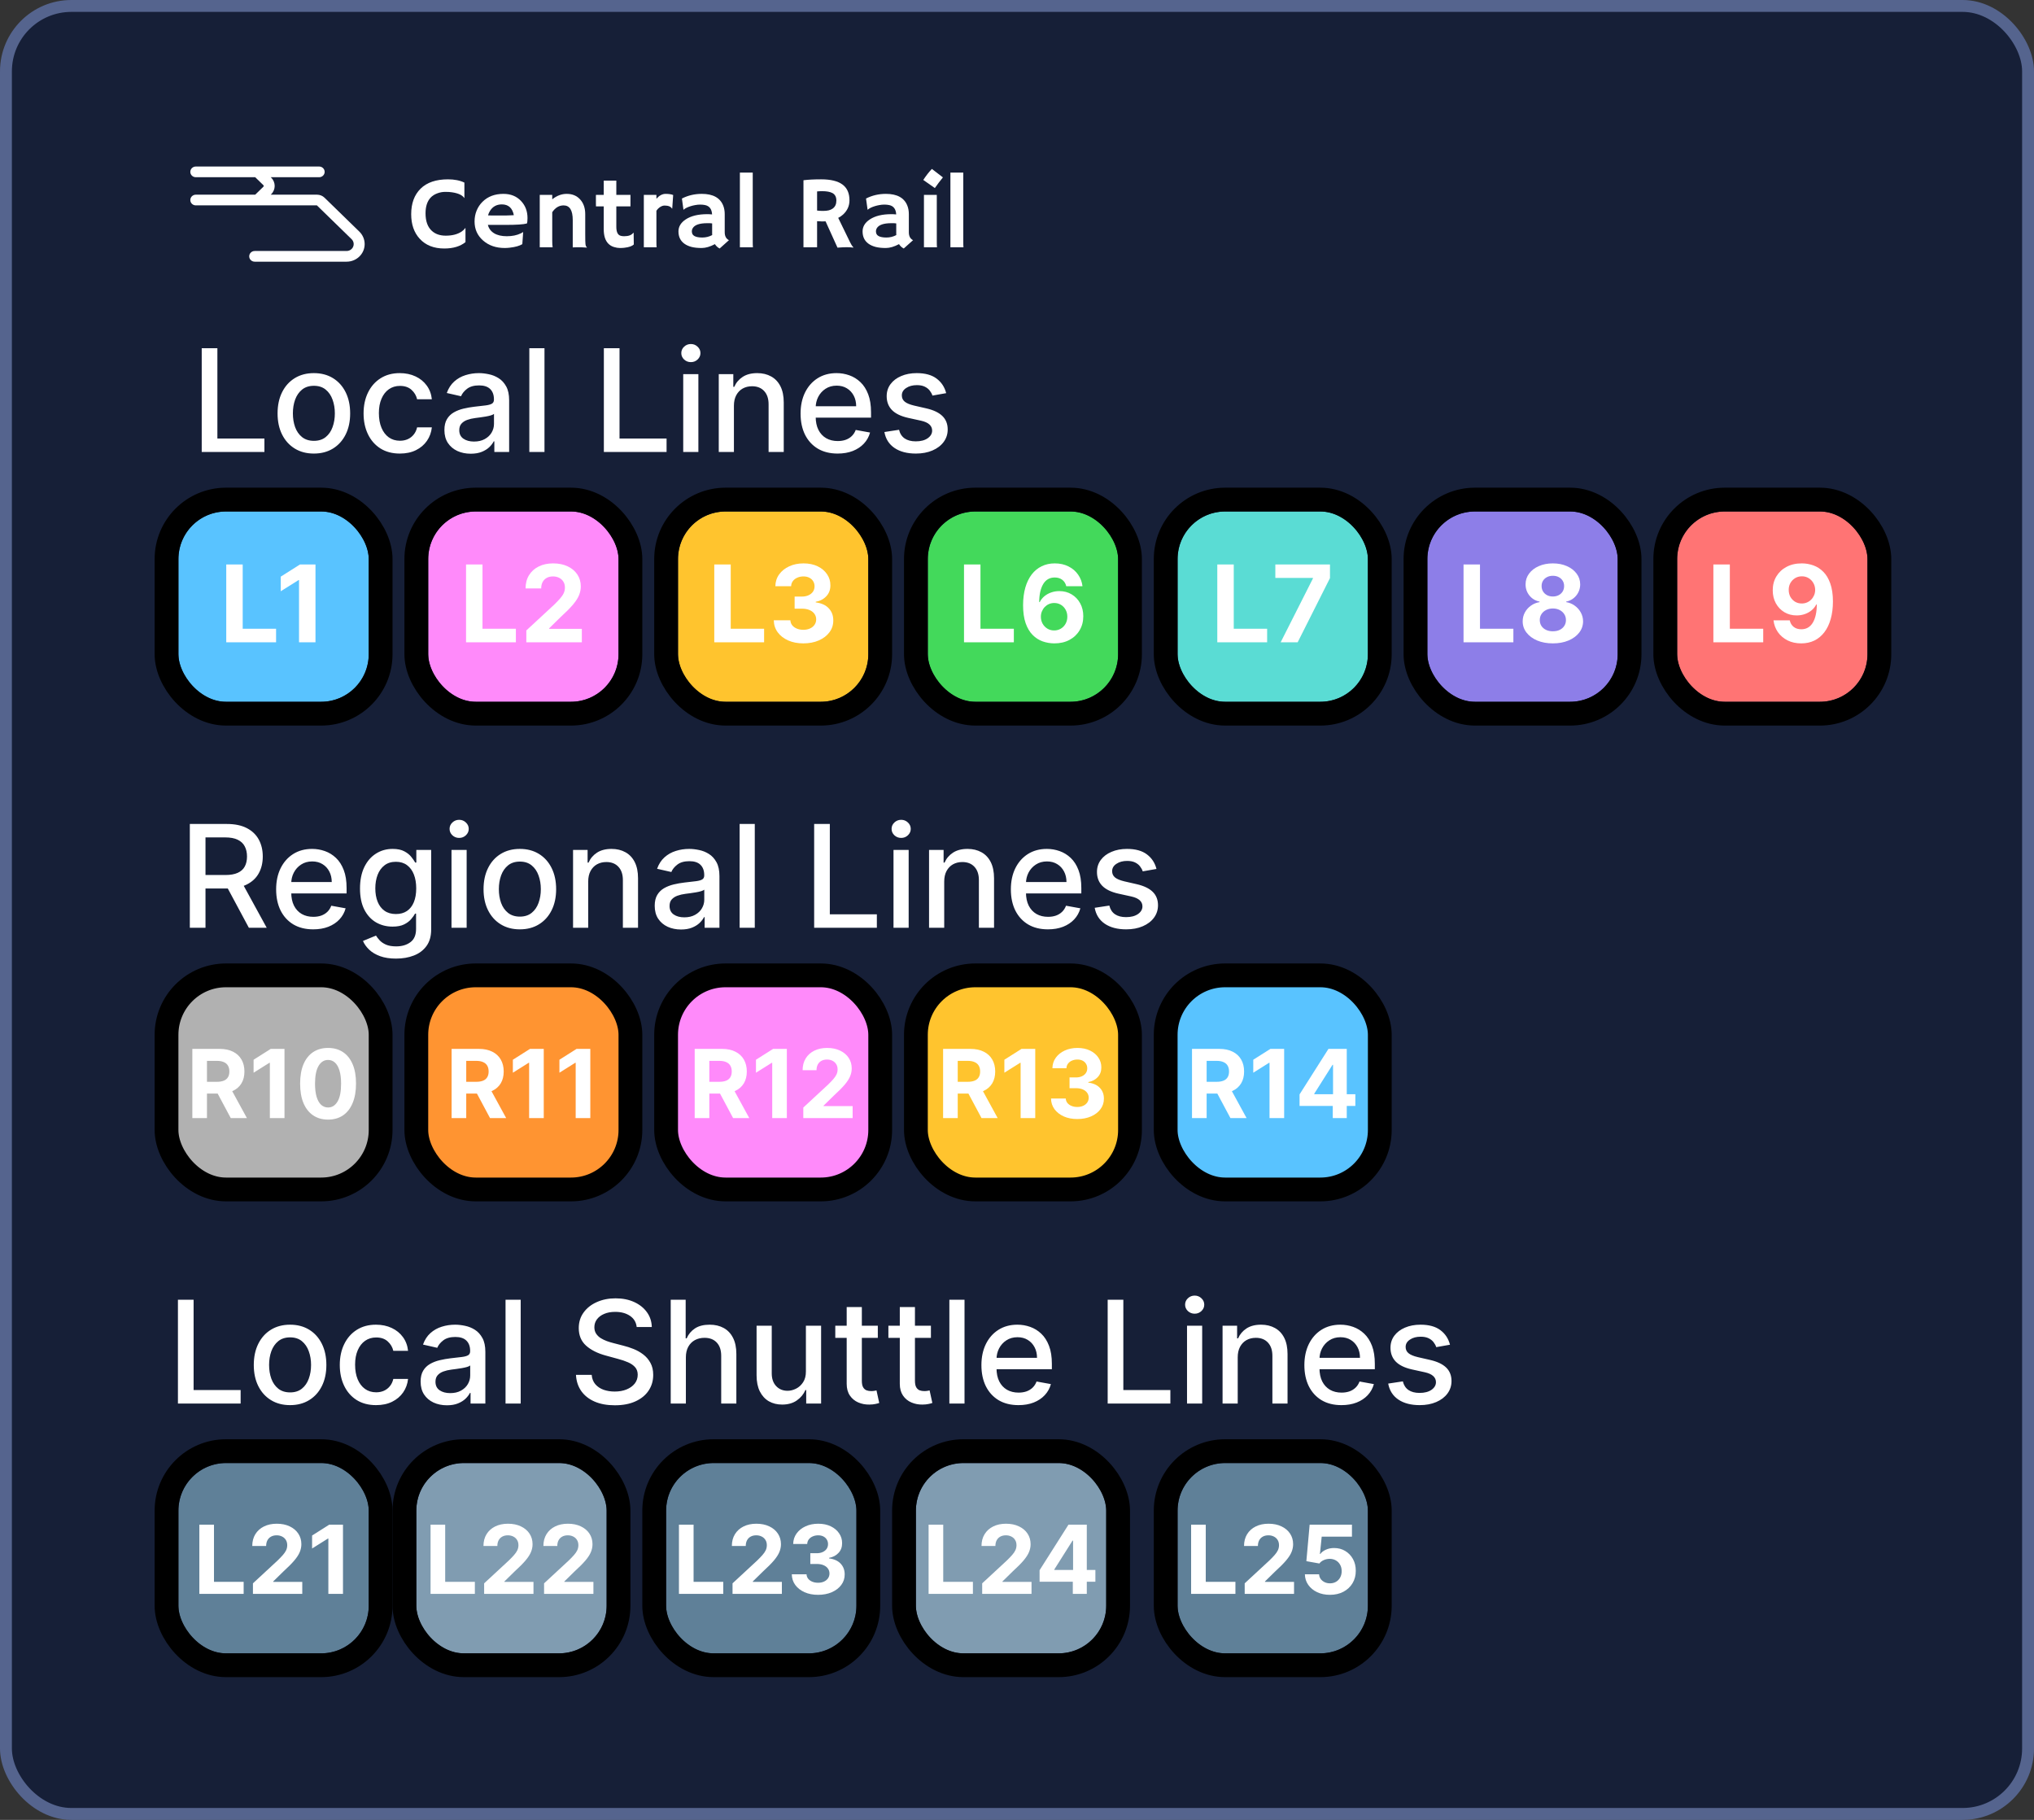 <ns0:svg xmlns:ns0="http://www.w3.org/2000/svg" width="171" height="153" viewBox="0 0 171 153" fill="none">
<ns0:rect x="0" y="0" width="171" height="153" fill="#333333" stroke="none"/>
<ns0:rect x="0.5" y="0.5" width="170" height="152" rx="5.5" fill="#161F37" />
<ns0:rect x="0.5" y="0.5" width="170" height="152" rx="5.5" stroke="#55648E" />
<ns0:path d="M16.959 38V29.273H18.276V36.867H22.23V38H16.959ZM26.387 38.132C25.773 38.132 25.238 37.992 24.78 37.71C24.323 37.429 23.968 37.035 23.715 36.53C23.462 36.024 23.336 35.433 23.336 34.757C23.336 34.078 23.462 33.484 23.715 32.976C23.968 32.467 24.323 32.072 24.78 31.791C25.238 31.51 25.773 31.369 26.387 31.369C27.001 31.369 27.536 31.51 27.994 31.791C28.451 32.072 28.806 32.467 29.059 32.976C29.312 33.484 29.438 34.078 29.438 34.757C29.438 35.433 29.312 36.024 29.059 36.53C28.806 37.035 28.451 37.429 27.994 37.71C27.536 37.992 27.001 38.132 26.387 38.132ZM26.391 37.062C26.789 37.062 27.119 36.957 27.38 36.747C27.641 36.537 27.834 36.257 27.959 35.908C28.087 35.558 28.151 35.173 28.151 34.753C28.151 34.335 28.087 33.952 27.959 33.602C27.834 33.25 27.641 32.967 27.38 32.754C27.119 32.541 26.789 32.435 26.391 32.435C25.991 32.435 25.658 32.541 25.394 32.754C25.133 32.967 24.938 33.25 24.81 33.602C24.685 33.952 24.623 34.335 24.623 34.753C24.623 35.173 24.685 35.558 24.81 35.908C24.938 36.257 25.133 36.537 25.394 36.747C25.658 36.957 25.991 37.062 26.391 37.062ZM33.617 38.132C32.984 38.132 32.439 37.989 31.981 37.702C31.527 37.412 31.177 37.013 30.933 36.504C30.689 35.996 30.566 35.413 30.566 34.757C30.566 34.092 30.691 33.506 30.941 32.997C31.191 32.486 31.544 32.087 31.998 31.8C32.453 31.513 32.988 31.369 33.605 31.369C34.102 31.369 34.545 31.462 34.934 31.646C35.324 31.828 35.637 32.084 35.876 32.413C36.117 32.743 36.261 33.128 36.306 33.568H35.066C34.998 33.261 34.842 32.997 34.598 32.776C34.356 32.554 34.032 32.443 33.626 32.443C33.271 32.443 32.96 32.537 32.693 32.724C32.429 32.909 32.223 33.173 32.075 33.517C31.927 33.858 31.853 34.261 31.853 34.727C31.853 35.205 31.926 35.617 32.071 35.963C32.216 36.31 32.42 36.578 32.684 36.769C32.951 36.959 33.265 37.054 33.626 37.054C33.867 37.054 34.086 37.01 34.282 36.922C34.481 36.831 34.647 36.702 34.781 36.534C34.917 36.367 35.012 36.165 35.066 35.929H36.306C36.261 36.352 36.123 36.73 35.893 37.062C35.663 37.395 35.355 37.656 34.968 37.847C34.585 38.037 34.135 38.132 33.617 38.132ZM39.574 38.145C39.159 38.145 38.784 38.068 38.449 37.915C38.114 37.758 37.848 37.533 37.652 37.237C37.459 36.942 37.362 36.58 37.362 36.151C37.362 35.781 37.433 35.477 37.575 35.239C37.717 35 37.909 34.811 38.151 34.672C38.392 34.533 38.662 34.428 38.96 34.356C39.258 34.285 39.562 34.231 39.872 34.195C40.264 34.149 40.582 34.112 40.827 34.084C41.071 34.053 41.249 34.003 41.359 33.935C41.47 33.867 41.526 33.756 41.526 33.602V33.572C41.526 33.2 41.42 32.912 41.21 32.707C41.003 32.503 40.693 32.401 40.281 32.401C39.852 32.401 39.514 32.496 39.267 32.686C39.023 32.874 38.854 33.082 38.76 33.312L37.562 33.04C37.705 32.642 37.912 32.321 38.185 32.077C38.46 31.829 38.777 31.651 39.135 31.54C39.493 31.426 39.869 31.369 40.264 31.369C40.526 31.369 40.803 31.401 41.095 31.463C41.391 31.523 41.666 31.634 41.922 31.796C42.18 31.957 42.392 32.189 42.557 32.49C42.722 32.788 42.804 33.176 42.804 33.653V38H41.56V37.105H41.508C41.426 37.27 41.303 37.432 41.138 37.591C40.973 37.75 40.761 37.882 40.503 37.987C40.244 38.092 39.935 38.145 39.574 38.145ZM39.851 37.122C40.203 37.122 40.504 37.053 40.754 36.913C41.007 36.774 41.199 36.592 41.33 36.368C41.463 36.141 41.53 35.898 41.53 35.639V34.795C41.484 34.841 41.396 34.883 41.266 34.923C41.138 34.96 40.992 34.993 40.827 35.021C40.662 35.047 40.501 35.071 40.345 35.094C40.189 35.114 40.058 35.131 39.953 35.145C39.706 35.176 39.48 35.229 39.276 35.303C39.074 35.376 38.912 35.483 38.79 35.622C38.67 35.758 38.611 35.94 38.611 36.168C38.611 36.483 38.727 36.722 38.96 36.883C39.193 37.043 39.49 37.122 39.851 37.122ZM45.775 29.273V38H44.501V29.273H45.775ZM50.767 38V29.273H52.084V36.867H56.039V38H50.767ZM57.439 38V31.454H58.713V38H57.439ZM58.082 30.445C57.86 30.445 57.67 30.371 57.511 30.223C57.355 30.072 57.277 29.893 57.277 29.686C57.277 29.476 57.355 29.297 57.511 29.149C57.67 28.999 57.86 28.923 58.082 28.923C58.304 28.923 58.492 28.999 58.649 29.149C58.808 29.297 58.887 29.476 58.887 29.686C58.887 29.893 58.808 30.072 58.649 30.223C58.492 30.371 58.304 30.445 58.082 30.445ZM61.701 34.114V38H60.427V31.454H61.65V32.52H61.731C61.881 32.173 62.117 31.895 62.438 31.685C62.762 31.474 63.17 31.369 63.661 31.369C64.107 31.369 64.498 31.463 64.833 31.651C65.168 31.835 65.428 32.111 65.613 32.477C65.798 32.844 65.89 33.297 65.89 33.837V38H64.616V33.99C64.616 33.516 64.492 33.145 64.245 32.878C63.998 32.608 63.658 32.473 63.227 32.473C62.931 32.473 62.668 32.537 62.438 32.665C62.211 32.793 62.031 32.98 61.897 33.227C61.766 33.472 61.701 33.767 61.701 34.114ZM70.42 38.132C69.775 38.132 69.219 37.994 68.754 37.719C68.29 37.44 67.933 37.05 67.68 36.547C67.43 36.041 67.305 35.449 67.305 34.77C67.305 34.099 67.43 33.508 67.68 32.997C67.933 32.486 68.285 32.087 68.737 31.8C69.191 31.513 69.722 31.369 70.33 31.369C70.7 31.369 71.058 31.43 71.404 31.553C71.751 31.675 72.062 31.866 72.337 32.128C72.613 32.389 72.83 32.729 72.989 33.146C73.148 33.561 73.228 34.065 73.228 34.659V35.111H68.025V34.156H71.979C71.979 33.821 71.911 33.524 71.775 33.266C71.638 33.004 71.447 32.798 71.2 32.648C70.955 32.497 70.668 32.422 70.339 32.422C69.981 32.422 69.668 32.51 69.401 32.686C69.137 32.859 68.933 33.087 68.788 33.368C68.646 33.646 68.575 33.949 68.575 34.276V35.021C68.575 35.459 68.651 35.831 68.805 36.138C68.961 36.445 69.178 36.679 69.457 36.841C69.735 37 70.06 37.08 70.433 37.08C70.674 37.08 70.894 37.045 71.093 36.977C71.292 36.906 71.464 36.801 71.609 36.662C71.754 36.523 71.864 36.351 71.941 36.146L73.147 36.364C73.05 36.719 72.877 37.03 72.627 37.297C72.38 37.561 72.069 37.767 71.694 37.915C71.322 38.06 70.897 38.132 70.42 38.132ZM79.546 33.053L78.392 33.257C78.343 33.109 78.267 32.969 78.162 32.835C78.059 32.702 77.92 32.592 77.744 32.507C77.568 32.422 77.348 32.379 77.084 32.379C76.723 32.379 76.421 32.46 76.18 32.622C75.939 32.781 75.818 32.987 75.818 33.24C75.818 33.459 75.899 33.635 76.061 33.769C76.223 33.902 76.484 34.011 76.845 34.097L77.885 34.335C78.487 34.474 78.936 34.689 79.231 34.979C79.527 35.269 79.674 35.645 79.674 36.108C79.674 36.5 79.561 36.849 79.334 37.156C79.109 37.46 78.795 37.699 78.392 37.872C77.991 38.045 77.527 38.132 76.998 38.132C76.265 38.132 75.667 37.976 75.204 37.663C74.741 37.348 74.457 36.901 74.352 36.321L75.584 36.133C75.66 36.455 75.818 36.697 76.056 36.862C76.295 37.024 76.606 37.105 76.99 37.105C77.407 37.105 77.741 37.019 77.991 36.845C78.241 36.669 78.366 36.455 78.366 36.202C78.366 35.997 78.289 35.825 78.136 35.686C77.985 35.547 77.754 35.442 77.441 35.371L76.334 35.128C75.723 34.989 75.271 34.767 74.978 34.463C74.689 34.159 74.544 33.774 74.544 33.308C74.544 32.922 74.652 32.584 74.868 32.294C75.084 32.004 75.382 31.778 75.762 31.616C76.143 31.452 76.579 31.369 77.071 31.369C77.778 31.369 78.335 31.523 78.741 31.829C79.147 32.133 79.416 32.541 79.546 33.053Z" fill="#FFFFFF" />
<ns0:path d="M14.959 118V109.273H16.276V116.866H20.23V118H14.959ZM24.387 118.132C23.773 118.132 23.238 117.991 22.78 117.71C22.323 117.429 21.968 117.036 21.715 116.53C21.462 116.024 21.336 115.433 21.336 114.757C21.336 114.078 21.462 113.484 21.715 112.976C21.968 112.467 22.323 112.072 22.78 111.791C23.238 111.51 23.773 111.369 24.387 111.369C25.001 111.369 25.536 111.51 25.994 111.791C26.451 112.072 26.806 112.467 27.059 112.976C27.312 113.484 27.438 114.078 27.438 114.757C27.438 115.433 27.312 116.024 27.059 116.53C26.806 117.036 26.451 117.429 25.994 117.71C25.536 117.991 25.001 118.132 24.387 118.132ZM24.391 117.062C24.789 117.062 25.119 116.957 25.38 116.747C25.641 116.537 25.834 116.257 25.959 115.908C26.087 115.558 26.151 115.173 26.151 114.753C26.151 114.335 26.087 113.952 25.959 113.602C25.834 113.25 25.641 112.967 25.38 112.754C25.119 112.541 24.789 112.435 24.391 112.435C23.991 112.435 23.658 112.541 23.394 112.754C23.133 112.967 22.938 113.25 22.81 113.602C22.685 113.952 22.623 114.335 22.623 114.753C22.623 115.173 22.685 115.558 22.81 115.908C22.938 116.257 23.133 116.537 23.394 116.747C23.658 116.957 23.991 117.062 24.391 117.062ZM31.617 118.132C30.984 118.132 30.439 117.989 29.981 117.702C29.527 117.412 29.177 117.013 28.933 116.504C28.689 115.996 28.566 115.413 28.566 114.757C28.566 114.092 28.691 113.506 28.941 112.997C29.191 112.486 29.544 112.087 29.998 111.8C30.453 111.513 30.988 111.369 31.605 111.369C32.102 111.369 32.545 111.462 32.934 111.646C33.324 111.828 33.637 112.084 33.876 112.413C34.117 112.743 34.261 113.128 34.306 113.568H33.066C32.998 113.261 32.842 112.997 32.598 112.776C32.356 112.554 32.032 112.443 31.626 112.443C31.271 112.443 30.96 112.537 30.693 112.724C30.429 112.909 30.223 113.173 30.075 113.517C29.927 113.858 29.853 114.261 29.853 114.727C29.853 115.205 29.926 115.616 30.071 115.963C30.216 116.31 30.42 116.578 30.684 116.768C30.951 116.959 31.265 117.054 31.626 117.054C31.867 117.054 32.086 117.01 32.282 116.922C32.481 116.831 32.647 116.702 32.781 116.534C32.917 116.366 33.012 116.165 33.066 115.929H34.306C34.261 116.352 34.123 116.73 33.893 117.062C33.663 117.395 33.355 117.656 32.968 117.847C32.585 118.037 32.135 118.132 31.617 118.132ZM37.574 118.145C37.159 118.145 36.784 118.068 36.449 117.915C36.114 117.759 35.848 117.533 35.652 117.237C35.459 116.942 35.362 116.58 35.362 116.151C35.362 115.781 35.433 115.477 35.575 115.239C35.717 115 35.909 114.811 36.151 114.672C36.392 114.533 36.662 114.428 36.96 114.357C37.258 114.286 37.562 114.232 37.872 114.195C38.264 114.149 38.582 114.112 38.827 114.084C39.071 114.053 39.249 114.003 39.359 113.935C39.47 113.866 39.526 113.756 39.526 113.602V113.572C39.526 113.2 39.42 112.912 39.21 112.707C39.003 112.503 38.693 112.401 38.281 112.401C37.852 112.401 37.514 112.496 37.267 112.686C37.023 112.874 36.854 113.082 36.76 113.312L35.562 113.04C35.705 112.642 35.912 112.321 36.185 112.077C36.46 111.83 36.777 111.651 37.135 111.54C37.493 111.426 37.869 111.369 38.264 111.369C38.526 111.369 38.803 111.401 39.095 111.463C39.391 111.523 39.666 111.634 39.922 111.795C40.18 111.957 40.392 112.189 40.557 112.49C40.722 112.788 40.804 113.176 40.804 113.653V118H39.56V117.105H39.508C39.426 117.27 39.303 117.432 39.138 117.591C38.973 117.75 38.761 117.882 38.503 117.987C38.244 118.092 37.935 118.145 37.574 118.145ZM37.851 117.122C38.203 117.122 38.504 117.053 38.754 116.913C39.007 116.774 39.199 116.592 39.33 116.368C39.463 116.141 39.53 115.898 39.53 115.639V114.795C39.484 114.841 39.396 114.884 39.266 114.923C39.138 114.96 38.992 114.993 38.827 115.021C38.662 115.047 38.501 115.071 38.345 115.094C38.189 115.114 38.058 115.131 37.953 115.145C37.706 115.176 37.48 115.229 37.276 115.303C37.074 115.376 36.912 115.483 36.79 115.622C36.67 115.759 36.611 115.94 36.611 116.168C36.611 116.483 36.727 116.722 36.96 116.884C37.193 117.043 37.49 117.122 37.851 117.122ZM43.775 109.273V118H42.501V109.273H43.775ZM53.527 111.565C53.482 111.162 53.294 110.849 52.965 110.628C52.635 110.403 52.221 110.291 51.721 110.291C51.363 110.291 51.053 110.348 50.791 110.462C50.53 110.572 50.327 110.726 50.182 110.922C50.04 111.115 49.969 111.335 49.969 111.582C49.969 111.79 50.017 111.969 50.114 112.119C50.213 112.27 50.343 112.396 50.502 112.499C50.664 112.598 50.837 112.682 51.022 112.75C51.206 112.815 51.384 112.869 51.554 112.912L52.407 113.134C52.685 113.202 52.971 113.294 53.263 113.411C53.556 113.527 53.827 113.68 54.077 113.871C54.327 114.061 54.529 114.297 54.682 114.578C54.838 114.859 54.916 115.196 54.916 115.588C54.916 116.082 54.789 116.521 54.533 116.905C54.28 117.288 53.912 117.591 53.429 117.812C52.949 118.034 52.368 118.145 51.686 118.145C51.033 118.145 50.468 118.041 49.99 117.834C49.513 117.626 49.14 117.332 48.87 116.952C48.6 116.568 48.451 116.114 48.422 115.588H49.743C49.769 115.903 49.871 116.166 50.05 116.376C50.232 116.584 50.463 116.739 50.745 116.841C51.029 116.94 51.34 116.99 51.678 116.99C52.05 116.99 52.381 116.932 52.671 116.815C52.963 116.696 53.194 116.531 53.361 116.321C53.529 116.108 53.613 115.859 53.613 115.575C53.613 115.317 53.539 115.105 53.391 114.94C53.246 114.776 53.049 114.639 52.799 114.531C52.551 114.423 52.272 114.328 51.959 114.246L50.928 113.964C50.229 113.774 49.675 113.494 49.266 113.125C48.86 112.756 48.657 112.267 48.657 111.659C48.657 111.156 48.793 110.717 49.066 110.342C49.338 109.967 49.708 109.676 50.174 109.469C50.64 109.259 51.165 109.153 51.75 109.153C52.341 109.153 52.863 109.257 53.314 109.464C53.769 109.672 54.127 109.957 54.388 110.321C54.65 110.682 54.786 111.097 54.797 111.565H53.527ZM57.662 114.114V118H56.388V109.273H57.645V112.52H57.726C57.879 112.168 58.114 111.888 58.429 111.68C58.744 111.473 59.156 111.369 59.665 111.369C60.114 111.369 60.506 111.462 60.841 111.646C61.179 111.831 61.44 112.107 61.625 112.473C61.812 112.837 61.906 113.291 61.906 113.837V118H60.632V113.99C60.632 113.51 60.508 113.138 60.261 112.874C60.014 112.607 59.67 112.473 59.23 112.473C58.929 112.473 58.659 112.537 58.42 112.665C58.185 112.793 57.999 112.98 57.862 113.227C57.729 113.472 57.662 113.767 57.662 114.114ZM67.753 115.286V111.455H69.031V118H67.778V116.866H67.71C67.56 117.216 67.318 117.507 66.986 117.74C66.656 117.97 66.246 118.085 65.754 118.085C65.334 118.085 64.962 117.993 64.638 117.808C64.317 117.621 64.064 117.344 63.879 116.977C63.697 116.611 63.606 116.158 63.606 115.618V111.455H64.881V115.464C64.881 115.911 65.004 116.266 65.251 116.53C65.499 116.794 65.82 116.926 66.215 116.926C66.453 116.926 66.69 116.866 66.926 116.747C67.165 116.628 67.362 116.447 67.519 116.206C67.678 115.964 67.756 115.658 67.753 115.286ZM73.799 111.455V112.477H70.223V111.455H73.799ZM71.182 109.886H72.456V116.078C72.456 116.325 72.493 116.511 72.567 116.636C72.641 116.759 72.736 116.842 72.853 116.888C72.972 116.93 73.101 116.952 73.24 116.952C73.343 116.952 73.432 116.945 73.509 116.93C73.586 116.916 73.645 116.905 73.688 116.896L73.918 117.949C73.844 117.977 73.739 118.006 73.603 118.034C73.466 118.065 73.296 118.082 73.091 118.085C72.756 118.091 72.444 118.031 72.154 117.906C71.864 117.781 71.63 117.588 71.451 117.327C71.272 117.065 71.182 116.737 71.182 116.342V109.886ZM78.263 111.455V112.477H74.688V111.455H78.263ZM75.647 109.886H76.921V116.078C76.921 116.325 76.958 116.511 77.032 116.636C77.106 116.759 77.201 116.842 77.317 116.888C77.437 116.93 77.566 116.952 77.705 116.952C77.808 116.952 77.897 116.945 77.974 116.93C78.05 116.916 78.11 116.905 78.153 116.896L78.383 117.949C78.309 117.977 78.204 118.006 78.067 118.034C77.931 118.065 77.761 118.082 77.556 118.085C77.221 118.091 76.908 118.031 76.619 117.906C76.329 117.781 76.094 117.588 75.915 117.327C75.737 117.065 75.647 116.737 75.647 116.342V109.886ZM81.088 109.273V118H79.814V109.273H81.088ZM85.623 118.132C84.978 118.132 84.423 117.994 83.957 117.719C83.494 117.44 83.136 117.05 82.883 116.547C82.633 116.041 82.508 115.449 82.508 114.77C82.508 114.099 82.633 113.509 82.883 112.997C83.136 112.486 83.488 112.087 83.94 111.8C84.394 111.513 84.925 111.369 85.533 111.369C85.903 111.369 86.261 111.43 86.607 111.553C86.954 111.675 87.265 111.866 87.54 112.128C87.816 112.389 88.033 112.729 88.192 113.146C88.352 113.561 88.431 114.065 88.431 114.659V115.111H83.228V114.156H87.183C87.183 113.821 87.114 113.524 86.978 113.266C86.842 113.004 86.65 112.798 86.403 112.648C86.158 112.497 85.871 112.422 85.542 112.422C85.184 112.422 84.871 112.51 84.604 112.686C84.34 112.859 84.136 113.087 83.991 113.368C83.849 113.646 83.778 113.949 83.778 114.276V115.021C83.778 115.459 83.854 115.831 84.008 116.138C84.164 116.445 84.381 116.679 84.66 116.841C84.938 117 85.263 117.08 85.636 117.08C85.877 117.08 86.097 117.045 86.296 116.977C86.495 116.906 86.667 116.801 86.812 116.662C86.957 116.523 87.067 116.351 87.144 116.146L88.35 116.364C88.254 116.719 88.08 117.03 87.83 117.297C87.583 117.561 87.272 117.767 86.897 117.915C86.525 118.06 86.1 118.132 85.623 118.132ZM93.123 118V109.273H94.44V116.866H98.394V118H93.123ZM99.794 118V111.455H101.068V118H99.794ZM100.438 110.445C100.216 110.445 100.026 110.371 99.867 110.223C99.71 110.072 99.632 109.893 99.632 109.686C99.632 109.476 99.71 109.297 99.867 109.149C100.026 108.999 100.216 108.923 100.438 108.923C100.659 108.923 100.848 108.999 101.004 109.149C101.163 109.297 101.243 109.476 101.243 109.686C101.243 109.893 101.163 110.072 101.004 110.223C100.848 110.371 100.659 110.445 100.438 110.445ZM104.056 114.114V118H102.782V111.455H104.005V112.52H104.086C104.237 112.173 104.473 111.895 104.794 111.685C105.118 111.474 105.525 111.369 106.017 111.369C106.463 111.369 106.853 111.463 107.189 111.651C107.524 111.835 107.784 112.111 107.968 112.477C108.153 112.844 108.245 113.297 108.245 113.837V118H106.971V113.99C106.971 113.516 106.848 113.145 106.6 112.878C106.353 112.608 106.014 112.473 105.582 112.473C105.287 112.473 105.024 112.537 104.794 112.665C104.566 112.793 104.386 112.98 104.252 113.227C104.122 113.472 104.056 113.767 104.056 114.114ZM112.775 118.132C112.13 118.132 111.575 117.994 111.109 117.719C110.646 117.44 110.288 117.05 110.035 116.547C109.785 116.041 109.66 115.449 109.66 114.77C109.66 114.099 109.785 113.509 110.035 112.997C110.288 112.486 110.64 112.087 111.092 111.8C111.547 111.513 112.078 111.369 112.686 111.369C113.055 111.369 113.413 111.43 113.76 111.553C114.106 111.675 114.417 111.866 114.693 112.128C114.968 112.389 115.186 112.729 115.345 113.146C115.504 113.561 115.583 114.065 115.583 114.659V115.111H110.38V114.156H114.335C114.335 113.821 114.267 113.524 114.13 113.266C113.994 113.004 113.802 112.798 113.555 112.648C113.311 112.497 113.024 112.422 112.694 112.422C112.336 112.422 112.024 112.51 111.757 112.686C111.493 112.859 111.288 113.087 111.143 113.368C111.001 113.646 110.93 113.949 110.93 114.276V115.021C110.93 115.459 111.007 115.831 111.16 116.138C111.316 116.445 111.534 116.679 111.812 116.841C112.091 117 112.416 117.08 112.788 117.08C113.029 117.08 113.25 117.045 113.449 116.977C113.647 116.906 113.819 116.801 113.964 116.662C114.109 116.523 114.22 116.351 114.297 116.146L115.502 116.364C115.406 116.719 115.233 117.03 114.983 117.297C114.735 117.561 114.424 117.767 114.049 117.915C113.677 118.06 113.252 118.132 112.775 118.132ZM121.902 113.053L120.747 113.257C120.699 113.109 120.622 112.969 120.517 112.835C120.415 112.702 120.276 112.592 120.099 112.507C119.923 112.422 119.703 112.379 119.439 112.379C119.078 112.379 118.777 112.46 118.536 112.622C118.294 112.781 118.173 112.987 118.173 113.24C118.173 113.459 118.254 113.635 118.416 113.768C118.578 113.902 118.839 114.011 119.2 114.097L120.24 114.335C120.842 114.474 121.291 114.689 121.587 114.979C121.882 115.268 122.03 115.645 122.03 116.108C122.03 116.5 121.916 116.849 121.689 117.156C121.464 117.46 121.151 117.699 120.747 117.872C120.347 118.045 119.882 118.132 119.354 118.132C118.621 118.132 118.023 117.976 117.56 117.663C117.097 117.348 116.813 116.901 116.707 116.321L117.939 116.134C118.016 116.455 118.173 116.697 118.412 116.862C118.651 117.024 118.962 117.105 119.345 117.105C119.763 117.105 120.097 117.018 120.347 116.845C120.597 116.669 120.722 116.455 120.722 116.202C120.722 115.997 120.645 115.825 120.491 115.686C120.341 115.547 120.109 115.442 119.797 115.371L118.689 115.128C118.078 114.989 117.626 114.767 117.334 114.463C117.044 114.159 116.899 113.774 116.899 113.308C116.899 112.922 117.007 112.584 117.223 112.294C117.439 112.004 117.737 111.778 118.118 111.616C118.499 111.452 118.935 111.369 119.426 111.369C120.134 111.369 120.69 111.523 121.097 111.83C121.503 112.134 121.771 112.541 121.902 113.053Z" fill="#FFFFFF" />
<ns0:g clip-path="url(#clip0_343_235)">
<ns0:rect x="15" y="43" width="16" height="16" rx="4" fill="#59C3FF" />
<ns0:path d="M19.021 54V47.455H20.404V52.859H23.21V54H19.021ZM26.523 47.455V54H25.139V48.768H25.101L23.602 49.708V48.48L25.222 47.455H26.523Z" fill="white" />
</ns0:g>
<ns0:rect x="14" y="42" width="18" height="18" rx="5" stroke="#000000" stroke-width="2" />
<ns0:g clip-path="url(#clip1_343_235)">
<ns0:rect x="78" y="43" width="16" height="16" rx="4" fill="#43D95B" />
<ns0:path d="M81.045 54V47.455H82.429V52.859H85.235V54H81.045ZM88.625 54.09C88.288 54.087 87.964 54.031 87.65 53.92C87.339 53.809 87.06 53.629 86.813 53.38C86.566 53.131 86.37 52.8 86.225 52.389C86.082 51.978 86.011 51.473 86.011 50.874C86.013 50.325 86.076 49.834 86.199 49.401C86.325 48.966 86.504 48.598 86.736 48.295C86.971 47.992 87.251 47.762 87.577 47.605C87.903 47.445 88.268 47.365 88.673 47.365C89.11 47.365 89.496 47.45 89.83 47.621C90.165 47.789 90.433 48.018 90.635 48.308C90.84 48.598 90.964 48.923 91.006 49.283H89.641C89.588 49.055 89.476 48.876 89.306 48.746C89.135 48.616 88.924 48.551 88.673 48.551C88.247 48.551 87.923 48.736 87.701 49.107C87.482 49.478 87.37 49.981 87.366 50.619H87.411C87.509 50.425 87.641 50.26 87.807 50.123C87.975 49.985 88.166 49.879 88.379 49.807C88.594 49.732 88.821 49.695 89.06 49.695C89.448 49.695 89.793 49.787 90.095 49.97C90.398 50.151 90.636 50.4 90.811 50.718C90.986 51.035 91.073 51.398 91.073 51.807C91.073 52.251 90.97 52.645 90.763 52.99C90.559 53.335 90.272 53.606 89.903 53.802C89.537 53.996 89.111 54.092 88.625 54.09ZM88.619 53.003C88.832 53.003 89.022 52.952 89.191 52.849C89.359 52.747 89.491 52.609 89.587 52.434C89.683 52.259 89.731 52.063 89.731 51.846C89.731 51.629 89.683 51.434 89.587 51.261C89.493 51.088 89.363 50.951 89.197 50.849C89.031 50.746 88.841 50.695 88.628 50.695C88.469 50.695 88.32 50.725 88.184 50.785C88.05 50.844 87.932 50.928 87.829 51.034C87.729 51.141 87.65 51.264 87.593 51.405C87.535 51.543 87.507 51.691 87.507 51.849C87.507 52.06 87.555 52.253 87.65 52.428C87.748 52.602 87.88 52.742 88.047 52.846C88.215 52.951 88.406 53.003 88.619 53.003Z" fill="white" />
</ns0:g>
<ns0:rect x="77" y="42" width="18" height="18" rx="5" stroke="#000000" stroke-width="2" />
<ns0:g clip-path="url(#clip2_343_235)">
<ns0:rect x="56" y="123" width="16" height="16" rx="4" fill="#5F8098" />
<ns0:path d="M57.08 134V128.182H58.31V132.986H60.804V134H57.08ZM61.585 134V133.114L63.656 131.196C63.832 131.026 63.98 130.872 64.099 130.736C64.22 130.599 64.312 130.466 64.375 130.335C64.437 130.203 64.468 130.06 64.468 129.906C64.468 129.736 64.43 129.589 64.352 129.466C64.274 129.341 64.168 129.245 64.034 129.179C63.899 129.111 63.747 129.077 63.576 129.077C63.398 129.077 63.243 129.113 63.11 129.185C62.978 129.257 62.876 129.36 62.804 129.494C62.732 129.629 62.696 129.789 62.696 129.974H61.528C61.528 129.594 61.614 129.263 61.787 128.983C61.959 128.703 62.2 128.486 62.511 128.332C62.822 128.179 63.18 128.102 63.585 128.102C64.001 128.102 64.364 128.176 64.673 128.324C64.984 128.47 65.225 128.672 65.397 128.932C65.57 129.191 65.656 129.489 65.656 129.824C65.656 130.044 65.612 130.26 65.525 130.474C65.44 130.688 65.287 130.926 65.068 131.188C64.848 131.447 64.538 131.759 64.139 132.122L63.289 132.955V132.994H65.733V134H61.585ZM68.775 134.08C68.35 134.08 67.972 134.007 67.641 133.861C67.311 133.713 67.051 133.51 66.86 133.253C66.67 132.993 66.573 132.694 66.567 132.355H67.806C67.813 132.497 67.86 132.622 67.945 132.73C68.032 132.836 68.148 132.919 68.291 132.977C68.436 133.036 68.597 133.065 68.777 133.065C68.965 133.065 69.131 133.032 69.275 132.966C69.418 132.9 69.531 132.808 69.613 132.69C69.694 132.573 69.735 132.437 69.735 132.284C69.735 132.129 69.691 131.991 69.604 131.872C69.519 131.751 69.396 131.656 69.235 131.588C69.076 131.52 68.886 131.486 68.666 131.486H68.124V130.582H68.666C68.852 130.582 69.016 130.55 69.158 130.486C69.302 130.421 69.414 130.332 69.493 130.219C69.573 130.103 69.613 129.969 69.613 129.815C69.613 129.67 69.578 129.542 69.507 129.432C69.439 129.32 69.343 129.233 69.218 129.17C69.095 129.108 68.951 129.077 68.786 129.077C68.619 129.077 68.467 129.107 68.329 129.168C68.19 129.226 68.079 129.311 67.996 129.42C67.913 129.53 67.868 129.659 67.863 129.807H66.684C66.689 129.472 66.785 129.176 66.971 128.92C67.156 128.665 67.406 128.465 67.721 128.321C68.037 128.175 68.394 128.102 68.791 128.102C69.193 128.102 69.544 128.175 69.846 128.321C70.147 128.467 70.381 128.664 70.547 128.912C70.716 129.158 70.799 129.435 70.797 129.741C70.799 130.067 70.698 130.339 70.493 130.557C70.291 130.775 70.026 130.913 69.701 130.972V131.017C70.129 131.072 70.454 131.221 70.678 131.463C70.903 131.704 71.015 132.005 71.013 132.366C71.015 132.698 70.919 132.992 70.726 133.25C70.535 133.508 70.271 133.71 69.934 133.858C69.597 134.006 69.21 134.08 68.775 134.08Z" fill="white" />
</ns0:g>
<ns0:rect x="55" y="122" width="18" height="18" rx="5" stroke="#000000" stroke-width="2" />
<ns0:g clip-path="url(#clip3_343_235)">
<ns0:rect x="99" y="123" width="16" height="16" rx="4" fill="#5F8098" />
<ns0:path d="M100.138 134V128.182H101.369V132.986H103.863V134H100.138ZM104.643 134V133.114L106.714 131.196C106.891 131.026 107.038 130.872 107.158 130.736C107.279 130.599 107.371 130.466 107.433 130.335C107.496 130.203 107.527 130.06 107.527 129.906C107.527 129.736 107.488 129.589 107.411 129.466C107.333 129.341 107.227 129.245 107.092 129.179C106.958 129.111 106.805 129.077 106.635 129.077C106.457 129.077 106.302 129.113 106.169 129.185C106.036 129.257 105.934 129.36 105.862 129.494C105.79 129.629 105.754 129.789 105.754 129.974H104.587C104.587 129.594 104.673 129.263 104.845 128.983C105.018 128.703 105.259 128.486 105.57 128.332C105.88 128.179 106.238 128.102 106.643 128.102C107.06 128.102 107.423 128.176 107.732 128.324C108.042 128.47 108.284 128.672 108.456 128.932C108.628 129.191 108.714 129.489 108.714 129.824C108.714 130.044 108.671 130.26 108.584 130.474C108.499 130.688 108.346 130.926 108.126 131.188C107.907 131.447 107.597 131.759 107.197 132.122L106.348 132.955V132.994H108.791V134H104.643ZM111.808 134.08C111.406 134.08 111.048 134.006 110.734 133.858C110.421 133.71 110.173 133.507 109.989 133.247C109.806 132.988 109.71 132.69 109.702 132.355H110.896C110.909 132.58 111.004 132.763 111.18 132.903C111.356 133.044 111.565 133.114 111.808 133.114C112.001 133.114 112.171 133.071 112.319 132.986C112.469 132.899 112.585 132.778 112.668 132.625C112.754 132.47 112.796 132.292 112.796 132.091C112.796 131.886 112.753 131.706 112.665 131.551C112.58 131.396 112.462 131.275 112.31 131.188C112.159 131.1 111.986 131.056 111.79 131.054C111.62 131.054 111.454 131.089 111.293 131.159C111.134 131.229 111.01 131.325 110.921 131.446L109.827 131.25L110.103 128.182H113.66V129.188H111.117L110.967 130.645H111.001C111.103 130.501 111.257 130.382 111.464 130.287C111.67 130.192 111.901 130.145 112.157 130.145C112.507 130.145 112.82 130.227 113.094 130.392C113.369 130.557 113.586 130.783 113.745 131.071C113.904 131.357 113.983 131.687 113.981 132.06C113.983 132.452 113.892 132.8 113.708 133.105C113.526 133.408 113.272 133.647 112.944 133.821C112.618 133.993 112.239 134.08 111.808 134.08Z" fill="white" />
</ns0:g>
<ns0:rect x="98" y="122" width="18" height="18" rx="5" stroke="#000000" stroke-width="2" />
<ns0:g clip-path="url(#clip4_343_235)">
<ns0:rect x="36" y="43" width="16" height="16" rx="4" fill="#FF8AFA" />
<ns0:path d="M39.181 54V47.455H40.565V52.859H43.371V54H39.181ZM44.249 54V53.003L46.579 50.846C46.777 50.654 46.944 50.481 47.078 50.328C47.214 50.174 47.318 50.024 47.388 49.877C47.458 49.728 47.493 49.567 47.493 49.395C47.493 49.203 47.45 49.038 47.362 48.899C47.275 48.758 47.156 48.651 47.004 48.576C46.853 48.5 46.681 48.461 46.49 48.461C46.289 48.461 46.115 48.502 45.966 48.583C45.816 48.664 45.701 48.78 45.62 48.931C45.539 49.082 45.499 49.262 45.499 49.471H44.185C44.185 49.043 44.282 48.671 44.476 48.356C44.67 48.041 44.942 47.797 45.291 47.624C45.641 47.451 46.043 47.365 46.499 47.365C46.968 47.365 47.376 47.448 47.723 47.614C48.073 47.778 48.344 48.006 48.538 48.298C48.732 48.59 48.829 48.925 48.829 49.302C48.829 49.549 48.78 49.793 48.682 50.034C48.586 50.275 48.415 50.542 48.168 50.836C47.92 51.128 47.572 51.478 47.123 51.887L46.167 52.824V52.869H48.916V54H44.249Z" fill="white" />
</ns0:g>
<ns0:rect x="35" y="42" width="18" height="18" rx="5" stroke="#000000" stroke-width="2" />
<ns0:g clip-path="url(#clip5_343_235)">
<ns0:rect x="57" y="43" width="16" height="16" rx="4" fill="#FFC42E" />
<ns0:path d="M60.049 54V47.455H61.433V52.859H64.239V54H60.049ZM67.537 54.09C67.06 54.09 66.635 54.008 66.262 53.843C65.891 53.677 65.598 53.449 65.383 53.159C65.17 52.867 65.06 52.531 65.053 52.15H66.447C66.456 52.309 66.508 52.45 66.604 52.571C66.702 52.691 66.832 52.783 66.993 52.849C67.156 52.916 67.338 52.949 67.54 52.949C67.751 52.949 67.937 52.911 68.099 52.837C68.261 52.762 68.388 52.659 68.48 52.527C68.571 52.395 68.617 52.242 68.617 52.07C68.617 51.895 68.568 51.74 68.47 51.606C68.374 51.47 68.236 51.363 68.055 51.287C67.876 51.21 67.663 51.172 67.415 51.172H66.805V50.155H67.415C67.624 50.155 67.808 50.119 67.968 50.047C68.13 49.974 68.256 49.874 68.345 49.746C68.435 49.616 68.48 49.465 68.48 49.292C68.48 49.128 68.44 48.984 68.361 48.861C68.285 48.735 68.176 48.637 68.035 48.567C67.897 48.496 67.735 48.461 67.55 48.461C67.362 48.461 67.191 48.495 67.035 48.564C66.879 48.63 66.755 48.724 66.661 48.848C66.567 48.972 66.517 49.117 66.511 49.283H65.185C65.191 48.906 65.299 48.573 65.507 48.285C65.716 47.998 65.997 47.773 66.351 47.611C66.707 47.447 67.109 47.365 67.556 47.365C68.008 47.365 68.403 47.447 68.742 47.611C69.081 47.775 69.344 47.997 69.531 48.276C69.721 48.553 69.814 48.864 69.812 49.209C69.814 49.576 69.701 49.881 69.47 50.126C69.243 50.371 68.945 50.527 68.579 50.593V50.644C69.06 50.706 69.427 50.873 69.678 51.146C69.932 51.416 70.057 51.755 70.055 52.162C70.057 52.535 69.95 52.867 69.733 53.156C69.517 53.446 69.22 53.674 68.841 53.84C68.462 54.006 68.027 54.09 67.537 54.09Z" fill="white" />
</ns0:g>
<ns0:rect x="56" y="42" width="18" height="18" rx="5" stroke="#000000" stroke-width="2" />
<ns0:path d="M15.959 78V69.273H19.07C19.746 69.273 20.307 69.389 20.753 69.622C21.202 69.855 21.537 70.178 21.759 70.59C21.98 70.999 22.091 71.472 22.091 72.008C22.091 72.543 21.979 73.013 21.754 73.419C21.533 73.822 21.197 74.136 20.749 74.361C20.303 74.585 19.741 74.697 19.065 74.697H16.709V73.564H18.946C19.372 73.564 19.719 73.503 19.986 73.381C20.256 73.258 20.453 73.081 20.578 72.848C20.703 72.615 20.766 72.335 20.766 72.008C20.766 71.679 20.702 71.394 20.574 71.152C20.449 70.91 20.251 70.726 19.982 70.598C19.715 70.467 19.364 70.402 18.929 70.402H17.276V78H15.959ZM20.267 74.062L22.423 78H20.923L18.81 74.062H20.267ZM26.33 78.132C25.685 78.132 25.13 77.994 24.664 77.719C24.201 77.44 23.843 77.05 23.59 76.547C23.34 76.041 23.215 75.449 23.215 74.77C23.215 74.099 23.34 73.508 23.59 72.997C23.843 72.486 24.195 72.087 24.647 71.8C25.101 71.513 25.633 71.369 26.24 71.369C26.61 71.369 26.968 71.43 27.314 71.553C27.661 71.675 27.972 71.867 28.247 72.128C28.523 72.389 28.74 72.729 28.899 73.146C29.059 73.561 29.138 74.065 29.138 74.659V75.111H23.935V74.156H27.89C27.89 73.821 27.821 73.524 27.685 73.266C27.549 73.004 27.357 72.798 27.11 72.648C26.865 72.497 26.578 72.422 26.249 72.422C25.891 72.422 25.578 72.51 25.311 72.686C25.047 72.859 24.843 73.087 24.698 73.368C24.556 73.646 24.485 73.949 24.485 74.276V75.021C24.485 75.459 24.561 75.831 24.715 76.138C24.871 76.445 25.088 76.679 25.367 76.841C25.645 77 25.971 77.079 26.343 77.079C26.584 77.079 26.804 77.046 27.003 76.977C27.202 76.906 27.374 76.801 27.519 76.662C27.664 76.523 27.774 76.351 27.851 76.146L29.057 76.364C28.961 76.719 28.787 77.03 28.537 77.297C28.29 77.561 27.979 77.767 27.604 77.915C27.232 78.06 26.807 78.132 26.33 78.132ZM33.296 80.591C32.776 80.591 32.329 80.523 31.954 80.386C31.582 80.25 31.278 80.07 31.042 79.845C30.806 79.621 30.63 79.375 30.514 79.108L31.609 78.656C31.685 78.781 31.788 78.913 31.916 79.053C32.046 79.195 32.222 79.315 32.444 79.415C32.668 79.514 32.957 79.564 33.309 79.564C33.792 79.564 34.191 79.446 34.506 79.21C34.822 78.977 34.979 78.605 34.979 78.094V76.807H34.898C34.822 76.946 34.711 77.101 34.566 77.271C34.424 77.442 34.228 77.59 33.978 77.715C33.728 77.84 33.403 77.902 33.002 77.902C32.485 77.902 32.019 77.781 31.604 77.54C31.192 77.296 30.866 76.936 30.624 76.462C30.386 75.984 30.266 75.398 30.266 74.702C30.266 74.006 30.384 73.409 30.62 72.912C30.859 72.415 31.185 72.034 31.6 71.77C32.015 71.503 32.485 71.369 33.011 71.369C33.417 71.369 33.745 71.438 33.995 71.574C34.245 71.707 34.44 71.864 34.579 72.043C34.721 72.222 34.83 72.379 34.907 72.516H35.001V71.454H36.249V78.145C36.249 78.707 36.119 79.169 35.857 79.53C35.596 79.891 35.242 80.158 34.796 80.331C34.353 80.504 33.853 80.591 33.296 80.591ZM33.283 76.845C33.65 76.845 33.959 76.76 34.212 76.59C34.468 76.416 34.661 76.169 34.792 75.848C34.925 75.524 34.992 75.136 34.992 74.685C34.992 74.244 34.927 73.856 34.796 73.521C34.666 73.186 34.474 72.925 34.221 72.737C33.968 72.547 33.656 72.452 33.283 72.452C32.9 72.452 32.58 72.551 32.325 72.75C32.069 72.946 31.876 73.213 31.745 73.551C31.617 73.889 31.553 74.267 31.553 74.685C31.553 75.114 31.619 75.49 31.749 75.814C31.88 76.138 32.073 76.391 32.329 76.572C32.587 76.754 32.906 76.845 33.283 76.845ZM37.958 78V71.454H39.232V78H37.958ZM38.602 70.445C38.38 70.445 38.19 70.371 38.031 70.223C37.874 70.072 37.796 69.894 37.796 69.686C37.796 69.476 37.874 69.297 38.031 69.149C38.19 68.999 38.38 68.923 38.602 68.923C38.823 68.923 39.012 68.999 39.168 69.149C39.327 69.297 39.407 69.476 39.407 69.686C39.407 69.894 39.327 70.072 39.168 70.223C39.012 70.371 38.823 70.445 38.602 70.445ZM43.703 78.132C43.09 78.132 42.554 77.992 42.097 77.71C41.64 77.429 41.284 77.035 41.032 76.53C40.779 76.024 40.652 75.433 40.652 74.757C40.652 74.078 40.779 73.484 41.032 72.976C41.284 72.467 41.64 72.072 42.097 71.791C42.554 71.51 43.09 71.369 43.703 71.369C44.317 71.369 44.853 71.51 45.31 71.791C45.767 72.072 46.123 72.467 46.375 72.976C46.628 73.484 46.755 74.078 46.755 74.757C46.755 75.433 46.628 76.024 46.375 76.53C46.123 77.035 45.767 77.429 45.31 77.71C44.853 77.992 44.317 78.132 43.703 78.132ZM43.708 77.062C44.105 77.062 44.435 76.957 44.696 76.747C44.958 76.537 45.151 76.257 45.276 75.908C45.404 75.558 45.468 75.173 45.468 74.753C45.468 74.335 45.404 73.952 45.276 73.602C45.151 73.25 44.958 72.967 44.696 72.754C44.435 72.541 44.105 72.435 43.708 72.435C43.307 72.435 42.975 72.541 42.711 72.754C42.449 72.967 42.255 73.25 42.127 73.602C42.002 73.952 41.939 74.335 41.939 74.753C41.939 75.173 42.002 75.558 42.127 75.908C42.255 76.257 42.449 76.537 42.711 76.747C42.975 76.957 43.307 77.062 43.708 77.062ZM49.451 74.114V78H48.177V71.454H49.4V72.52H49.481C49.631 72.173 49.867 71.895 50.188 71.685C50.512 71.474 50.92 71.369 51.411 71.369C51.857 71.369 52.248 71.463 52.583 71.651C52.918 71.835 53.178 72.111 53.363 72.477C53.548 72.844 53.64 73.297 53.64 73.837V78H52.366V73.99C52.366 73.516 52.242 73.145 51.995 72.878C51.748 72.608 51.408 72.473 50.977 72.473C50.681 72.473 50.418 72.537 50.188 72.665C49.961 72.793 49.781 72.98 49.647 73.227C49.516 73.472 49.451 73.767 49.451 74.114ZM57.254 78.145C56.839 78.145 56.464 78.068 56.129 77.915C55.793 77.758 55.528 77.533 55.332 77.237C55.139 76.942 55.042 76.579 55.042 76.151C55.042 75.781 55.113 75.477 55.255 75.239C55.397 75 55.589 74.811 55.83 74.672C56.072 74.533 56.342 74.428 56.64 74.356C56.938 74.285 57.242 74.231 57.552 74.195C57.944 74.149 58.262 74.112 58.506 74.084C58.751 74.053 58.928 74.003 59.039 73.935C59.15 73.867 59.205 73.756 59.205 73.602V73.572C59.205 73.2 59.1 72.912 58.89 72.707C58.682 72.503 58.373 72.401 57.961 72.401C57.532 72.401 57.194 72.496 56.947 72.686C56.702 72.874 56.533 73.082 56.44 73.312L55.242 73.04C55.384 72.642 55.592 72.321 55.864 72.077C56.14 71.829 56.457 71.651 56.815 71.54C57.173 71.426 57.549 71.369 57.944 71.369C58.205 71.369 58.482 71.401 58.775 71.463C59.07 71.523 59.346 71.633 59.602 71.796C59.86 71.957 60.072 72.189 60.236 72.49C60.401 72.788 60.484 73.176 60.484 73.653V78H59.239V77.105H59.188C59.106 77.27 58.982 77.432 58.818 77.591C58.653 77.75 58.441 77.882 58.182 77.987C57.924 78.092 57.614 78.145 57.254 78.145ZM57.531 77.122C57.883 77.122 58.184 77.053 58.434 76.913C58.687 76.774 58.879 76.592 59.009 76.368C59.143 76.141 59.209 75.898 59.209 75.639V74.796C59.164 74.841 59.076 74.883 58.945 74.923C58.818 74.96 58.671 74.993 58.506 75.021C58.342 75.047 58.181 75.071 58.025 75.094C57.869 75.114 57.738 75.131 57.633 75.145C57.386 75.176 57.16 75.229 56.955 75.303C56.754 75.376 56.592 75.483 56.469 75.622C56.35 75.758 56.291 75.94 56.291 76.168C56.291 76.483 56.407 76.722 56.64 76.883C56.873 77.043 57.17 77.122 57.531 77.122ZM63.455 69.273V78H62.181V69.273H63.455ZM68.447 78V69.273H69.764V76.867H73.718V78H68.447ZM75.118 78V71.454H76.392V78H75.118ZM75.762 70.445C75.54 70.445 75.35 70.371 75.191 70.223C75.034 70.072 74.956 69.894 74.956 69.686C74.956 69.476 75.034 69.297 75.191 69.149C75.35 68.999 75.54 68.923 75.762 68.923C75.983 68.923 76.172 68.999 76.329 69.149C76.488 69.297 76.567 69.476 76.567 69.686C76.567 69.894 76.488 70.072 76.329 70.223C76.172 70.371 75.983 70.445 75.762 70.445ZM79.381 74.114V78H78.106V71.454H79.329V72.52H79.41C79.561 72.173 79.797 71.895 80.118 71.685C80.442 71.474 80.849 71.369 81.341 71.369C81.787 71.369 82.178 71.463 82.513 71.651C82.848 71.835 83.108 72.111 83.293 72.477C83.477 72.844 83.57 73.297 83.57 73.837V78H82.296V73.99C82.296 73.516 82.172 73.145 81.925 72.878C81.678 72.608 81.338 72.473 80.906 72.473C80.611 72.473 80.348 72.537 80.118 72.665C79.891 72.793 79.71 72.98 79.577 73.227C79.446 73.472 79.381 73.767 79.381 74.114ZM88.099 78.132C87.454 78.132 86.899 77.994 86.433 77.719C85.97 77.44 85.612 77.05 85.359 76.547C85.109 76.041 84.984 75.449 84.984 74.77C84.984 74.099 85.109 73.508 85.359 72.997C85.612 72.486 85.965 72.087 86.416 71.8C86.871 71.513 87.402 71.369 88.01 71.369C88.379 71.369 88.737 71.43 89.084 71.553C89.43 71.675 89.742 71.867 90.017 72.128C90.293 72.389 90.51 72.729 90.669 73.146C90.828 73.561 90.908 74.065 90.908 74.659V75.111H85.704V74.156H89.659C89.659 73.821 89.591 73.524 89.454 73.266C89.318 73.004 89.126 72.798 88.879 72.648C88.635 72.497 88.348 72.422 88.019 72.422C87.66 72.422 87.348 72.51 87.081 72.686C86.817 72.859 86.612 73.087 86.467 73.368C86.325 73.646 86.254 73.949 86.254 74.276V75.021C86.254 75.459 86.331 75.831 86.484 76.138C86.641 76.445 86.858 76.679 87.136 76.841C87.415 77 87.74 77.079 88.112 77.079C88.354 77.079 88.574 77.046 88.773 76.977C88.972 76.906 89.144 76.801 89.288 76.662C89.433 76.523 89.544 76.351 89.621 76.146L90.827 76.364C90.73 76.719 90.557 77.03 90.307 77.297C90.06 77.561 89.749 77.767 89.374 77.915C89.001 78.06 88.577 78.132 88.099 78.132ZM97.226 73.053L96.071 73.257C96.023 73.109 95.946 72.969 95.841 72.835C95.739 72.702 95.6 72.592 95.424 72.507C95.248 72.422 95.027 72.379 94.763 72.379C94.402 72.379 94.101 72.46 93.86 72.622C93.618 72.781 93.498 72.987 93.498 73.24C93.498 73.459 93.579 73.635 93.74 73.769C93.902 73.902 94.164 74.011 94.525 74.097L95.564 74.335C96.166 74.474 96.615 74.689 96.911 74.979C97.206 75.269 97.354 75.645 97.354 76.108C97.354 76.5 97.24 76.849 97.013 77.156C96.789 77.46 96.475 77.699 96.071 77.872C95.671 78.046 95.206 78.132 94.678 78.132C93.945 78.132 93.347 77.976 92.884 77.663C92.421 77.348 92.137 76.901 92.032 76.321L93.263 76.133C93.34 76.454 93.498 76.697 93.736 76.862C93.975 77.024 94.286 77.105 94.669 77.105C95.087 77.105 95.421 77.019 95.671 76.845C95.921 76.669 96.046 76.454 96.046 76.202C96.046 75.997 95.969 75.825 95.816 75.686C95.665 75.547 95.434 75.442 95.121 75.371L94.013 75.128C93.402 74.989 92.951 74.767 92.658 74.463C92.368 74.159 92.223 73.774 92.223 73.308C92.223 72.922 92.331 72.584 92.547 72.294C92.763 72.004 93.061 71.778 93.442 71.617C93.823 71.452 94.259 71.369 94.75 71.369C95.458 71.369 96.015 71.523 96.421 71.829C96.827 72.133 97.096 72.541 97.226 73.053Z" fill="#FFFFFF" />
<ns0:g clip-path="url(#clip6_343_235)">
<ns0:rect x="77" y="123" width="16" height="16" rx="4" fill="#809CB1" />
<ns0:path d="M78.068 134V128.182H79.298V132.986H81.793V134H78.068ZM82.573 134V133.114L84.644 131.196C84.82 131.026 84.968 130.872 85.087 130.736C85.209 130.599 85.3 130.466 85.363 130.335C85.425 130.203 85.457 130.06 85.457 129.906C85.457 129.736 85.418 129.589 85.34 129.466C85.263 129.341 85.156 129.245 85.022 129.179C84.888 129.111 84.735 129.077 84.565 129.077C84.387 129.077 84.231 129.113 84.099 129.185C83.966 129.257 83.864 129.36 83.792 129.494C83.72 129.629 83.684 129.789 83.684 129.974H82.516C82.516 129.594 82.603 129.263 82.775 128.983C82.947 128.703 83.189 128.486 83.499 128.332C83.81 128.179 84.168 128.102 84.573 128.102C84.99 128.102 85.353 128.176 85.661 128.324C85.972 128.47 86.213 128.672 86.386 128.932C86.558 129.191 86.644 129.489 86.644 129.824C86.644 130.044 86.601 130.26 86.513 130.474C86.428 130.688 86.276 130.926 86.056 131.188C85.836 131.447 85.527 131.759 85.127 132.122L84.278 132.955V132.994H86.721V134H82.573ZM87.399 132.977V132.009L89.828 128.182H90.663V129.523H90.169L88.638 131.946V131.991H92.09V132.977H87.399ZM90.192 134V132.682L90.215 132.253V128.182H91.368V134H90.192Z" fill="white" />
</ns0:g>
<ns0:rect x="76" y="122" width="18" height="18" rx="5" stroke="#000000" stroke-width="2" />
<ns0:g clip-path="url(#clip7_343_235)">
<ns0:rect x="99" y="43" width="16" height="16" rx="4" fill="#5ADCD4" />
<ns0:path d="M102.339 54V47.455H103.723V52.859H106.529V54H102.339ZM107.666 54L110.38 48.631V48.586H107.219V47.455H111.812V48.602L109.095 54H107.666Z" fill="white" />
</ns0:g>
<ns0:rect x="98" y="42" width="18" height="18" rx="5" stroke="#000000" stroke-width="2" />
<ns0:g clip-path="url(#clip8_343_235)">
<ns0:rect x="120" y="43" width="16" height="16" rx="4" fill="#8D7EE8" />
<ns0:path d="M123.041 54V47.455H124.424V52.859H127.231V54H123.041ZM130.55 54.09C130.058 54.09 129.62 54.01 129.237 53.85C128.855 53.688 128.556 53.467 128.339 53.188C128.121 52.909 128.013 52.593 128.013 52.239C128.013 51.966 128.075 51.716 128.198 51.488C128.324 51.258 128.494 51.067 128.71 50.916C128.925 50.762 129.165 50.664 129.432 50.622V50.577C129.082 50.507 128.799 50.337 128.582 50.069C128.364 49.798 128.256 49.484 128.256 49.126C128.256 48.787 128.355 48.486 128.553 48.222C128.751 47.955 129.023 47.746 129.368 47.595C129.715 47.442 130.109 47.365 130.55 47.365C130.991 47.365 131.385 47.442 131.73 47.595C132.077 47.749 132.35 47.959 132.548 48.225C132.746 48.489 132.846 48.789 132.848 49.126C132.846 49.486 132.735 49.8 132.516 50.069C132.297 50.337 132.015 50.507 131.672 50.577V50.622C131.934 50.664 132.172 50.762 132.385 50.916C132.6 51.067 132.771 51.258 132.896 51.488C133.024 51.716 133.089 51.966 133.091 52.239C133.089 52.593 132.979 52.909 132.762 53.188C132.545 53.467 132.244 53.688 131.861 53.85C131.479 54.01 131.043 54.09 130.55 54.09ZM130.55 53.073C130.77 53.073 130.962 53.034 131.126 52.955C131.29 52.874 131.418 52.763 131.509 52.623C131.603 52.48 131.65 52.316 131.65 52.13C131.65 51.941 131.602 51.773 131.506 51.629C131.41 51.481 131.28 51.367 131.116 51.283C130.952 51.198 130.763 51.156 130.55 51.156C130.339 51.156 130.151 51.198 129.985 51.283C129.819 51.367 129.688 51.481 129.592 51.629C129.498 51.773 129.451 51.941 129.451 52.13C129.451 52.316 129.497 52.48 129.588 52.623C129.68 52.763 129.809 52.874 129.975 52.955C130.141 53.034 130.333 53.073 130.55 53.073ZM130.55 50.149C130.734 50.149 130.897 50.111 131.039 50.037C131.182 49.962 131.294 49.859 131.375 49.727C131.456 49.595 131.496 49.443 131.496 49.27C131.496 49.099 131.456 48.95 131.375 48.822C131.294 48.693 131.183 48.591 131.043 48.519C130.902 48.444 130.738 48.407 130.55 48.407C130.365 48.407 130.201 48.444 130.058 48.519C129.915 48.591 129.804 48.693 129.723 48.822C129.644 48.95 129.604 49.099 129.604 49.27C129.604 49.443 129.645 49.595 129.726 49.727C129.807 49.859 129.919 49.962 130.061 50.037C130.204 50.111 130.367 50.149 130.55 50.149Z" fill="white" />
</ns0:g>
<ns0:rect x="119" y="42" width="18" height="18" rx="5" stroke="#000000" stroke-width="2" />
<ns0:g clip-path="url(#clip9_343_235)">
<ns0:rect x="141" y="43" width="16" height="16" rx="4" fill="#FF7474" />
<ns0:path d="M144.045 54V47.455H145.429V52.859H148.235V54H144.045ZM151.481 47.365C151.818 47.365 152.142 47.422 152.453 47.534C152.766 47.647 153.045 47.827 153.29 48.075C153.537 48.322 153.732 48.65 153.875 49.059C154.02 49.466 154.094 49.966 154.096 50.558C154.096 51.114 154.033 51.61 153.907 52.047C153.784 52.482 153.606 52.852 153.373 53.156C153.141 53.461 152.861 53.693 152.533 53.853C152.205 54.011 151.838 54.09 151.433 54.09C150.997 54.09 150.611 54.005 150.276 53.837C149.942 53.666 149.672 53.435 149.468 53.144C149.265 52.849 149.143 52.519 149.1 52.153H150.465C150.518 52.391 150.63 52.577 150.801 52.709C150.971 52.839 151.182 52.904 151.433 52.904C151.86 52.904 152.183 52.718 152.405 52.348C152.627 51.975 152.738 51.465 152.741 50.817H152.696C152.598 51.008 152.466 51.174 152.299 51.312C152.133 51.449 151.943 51.554 151.727 51.629C151.514 51.703 151.287 51.74 151.047 51.74C150.661 51.74 150.317 51.65 150.014 51.469C149.712 51.288 149.473 51.038 149.298 50.721C149.124 50.403 149.036 50.041 149.036 49.634C149.034 49.195 149.135 48.804 149.34 48.461C149.545 48.118 149.83 47.85 150.197 47.656C150.565 47.46 150.993 47.363 151.481 47.365ZM151.491 48.452C151.276 48.452 151.084 48.503 150.916 48.605C150.749 48.707 150.617 48.845 150.519 49.017C150.423 49.19 150.377 49.383 150.379 49.596C150.379 49.811 150.426 50.005 150.519 50.178C150.615 50.348 150.745 50.484 150.909 50.587C151.075 50.687 151.265 50.737 151.478 50.737C151.638 50.737 151.786 50.707 151.922 50.647C152.059 50.588 152.177 50.506 152.277 50.401C152.379 50.295 152.459 50.172 152.517 50.034C152.574 49.895 152.603 49.748 152.603 49.593C152.601 49.386 152.552 49.196 152.456 49.024C152.36 48.851 152.228 48.713 152.06 48.608C151.891 48.504 151.702 48.452 151.491 48.452Z" fill="white" />
</ns0:g>
<ns0:rect x="140" y="42" width="18" height="18" rx="5" stroke="#000000" stroke-width="2" />
<ns0:g clip-path="url(#clip10_343_235)">
<ns0:rect x="15" y="123" width="16" height="16" rx="4" fill="#5F8098" />
<ns0:path d="M16.76 134V128.182H17.99V132.986H20.484V134H16.76ZM21.265 134V133.114L23.336 131.196C23.512 131.026 23.659 130.872 23.779 130.736C23.9 130.599 23.992 130.466 24.054 130.335C24.117 130.203 24.148 130.06 24.148 129.906C24.148 129.736 24.109 129.589 24.032 129.466C23.954 129.341 23.848 129.245 23.713 129.179C23.579 129.111 23.427 129.077 23.256 129.077C23.078 129.077 22.923 129.113 22.79 129.185C22.658 129.257 22.555 129.36 22.483 129.494C22.411 129.629 22.375 129.789 22.375 129.974H21.208C21.208 129.594 21.294 129.263 21.466 128.983C21.639 128.703 21.88 128.486 22.191 128.332C22.501 128.179 22.859 128.102 23.265 128.102C23.681 128.102 24.044 128.176 24.353 128.324C24.663 128.47 24.905 128.672 25.077 128.932C25.249 129.191 25.336 129.489 25.336 129.824C25.336 130.044 25.292 130.26 25.205 130.474C25.12 130.688 24.967 130.926 24.747 131.188C24.528 131.447 24.218 131.759 23.819 132.122L22.969 132.955V132.994H25.412V134H21.265ZM28.835 128.182V134H27.605V129.349H27.571L26.238 130.185V129.094L27.679 128.182H28.835Z" fill="white" />
</ns0:g>
<ns0:rect x="14" y="122" width="18" height="18" rx="5" stroke="#000000" stroke-width="2" />
<ns0:g clip-path="url(#clip11_343_235)">
<ns0:rect x="35" y="123" width="16" height="16" rx="4" fill="#809CB1" />
<ns0:path d="M36.197 134V128.182H37.427V132.986H39.922V134H36.197ZM40.702 134V133.114L42.773 131.196C42.949 131.026 43.097 130.872 43.216 130.736C43.337 130.599 43.429 130.466 43.492 130.335C43.554 130.203 43.586 130.06 43.586 129.906C43.586 129.736 43.547 129.589 43.469 129.466C43.392 129.341 43.285 129.245 43.151 129.179C43.017 129.111 42.864 129.077 42.694 129.077C42.516 129.077 42.36 129.113 42.228 129.185C42.095 129.257 41.993 129.36 41.921 129.494C41.849 129.629 41.813 129.789 41.813 129.974H40.645C40.645 129.594 40.731 129.263 40.904 128.983C41.076 128.703 41.318 128.486 41.628 128.332C41.939 128.179 42.297 128.102 42.702 128.102C43.119 128.102 43.481 128.176 43.79 128.324C44.101 128.47 44.342 128.672 44.515 128.932C44.687 129.191 44.773 129.489 44.773 129.824C44.773 130.044 44.73 130.26 44.642 130.474C44.557 130.688 44.405 130.926 44.185 131.188C43.965 131.447 43.656 131.759 43.256 132.122L42.407 132.955V132.994H44.85V134H40.702ZM45.741 134V133.114L47.812 131.196C47.988 131.026 48.136 130.872 48.255 130.736C48.377 130.599 48.468 130.466 48.531 130.335C48.593 130.203 48.625 130.06 48.625 129.906C48.625 129.736 48.586 129.589 48.508 129.466C48.431 129.341 48.325 129.245 48.19 129.179C48.056 129.111 47.903 129.077 47.733 129.077C47.555 129.077 47.399 129.113 47.267 129.185C47.134 129.257 47.032 129.36 46.96 129.494C46.888 129.629 46.852 129.789 46.852 129.974H45.684C45.684 129.594 45.77 129.263 45.943 128.983C46.115 128.703 46.357 128.486 46.667 128.332C46.978 128.179 47.336 128.102 47.741 128.102C48.158 128.102 48.52 128.176 48.829 128.324C49.14 128.47 49.381 128.672 49.554 128.932C49.726 129.191 49.812 129.489 49.812 129.824C49.812 130.044 49.769 130.26 49.681 130.474C49.596 130.688 49.444 130.926 49.224 131.188C49.004 131.447 48.695 131.759 48.295 132.122L47.446 132.955V132.994H49.889V134H45.741Z" fill="white" />
</ns0:g>
<ns0:rect x="34" y="122" width="18" height="18" rx="5" stroke="#000000" stroke-width="2" />
<ns0:rect x="14" y="82" width="18" height="18" rx="5" fill="#B1B1B1" />
<ns0:rect x="14" y="82" width="18" height="18" rx="5" stroke="#000000" stroke-width="2" />
<ns0:path d="M16.17 94V88.182H18.465C18.905 88.182 19.28 88.26 19.59 88.418C19.903 88.573 20.14 88.794 20.303 89.079C20.468 89.364 20.55 89.698 20.55 90.082C20.55 90.469 20.467 90.801 20.3 91.079C20.134 91.356 19.892 91.568 19.576 91.716C19.262 91.864 18.881 91.938 18.434 91.938H16.897V90.949H18.235C18.47 90.949 18.665 90.917 18.82 90.852C18.976 90.788 19.091 90.691 19.167 90.562C19.245 90.434 19.283 90.274 19.283 90.082C19.283 89.889 19.245 89.726 19.167 89.594C19.091 89.461 18.975 89.361 18.817 89.293C18.662 89.222 18.466 89.188 18.229 89.188H17.4V94H16.17ZM19.312 91.352L20.758 94H19.4L17.985 91.352H19.312ZM23.917 88.182V94H22.687V89.349H22.653L21.32 90.185V89.094L22.761 88.182H23.917ZM27.581 94.128C27.092 94.126 26.672 94.006 26.32 93.767C25.969 93.528 25.699 93.183 25.51 92.73C25.322 92.278 25.23 91.733 25.232 91.097C25.232 90.462 25.325 89.921 25.513 89.474C25.702 89.028 25.972 88.688 26.322 88.454C26.675 88.22 27.094 88.102 27.581 88.102C28.068 88.102 28.486 88.22 28.837 88.454C29.189 88.689 29.46 89.03 29.649 89.477C29.838 89.922 29.932 90.462 29.93 91.097C29.93 91.735 29.836 92.28 29.646 92.733C29.459 93.186 29.19 93.531 28.84 93.77C28.489 94.008 28.07 94.128 27.581 94.128ZM27.581 93.108C27.914 93.108 28.18 92.94 28.379 92.605C28.578 92.27 28.677 91.767 28.675 91.097C28.675 90.655 28.629 90.288 28.538 89.994C28.449 89.701 28.322 89.48 28.158 89.332C27.995 89.185 27.803 89.111 27.581 89.111C27.25 89.111 26.984 89.276 26.785 89.608C26.587 89.939 26.486 90.436 26.484 91.097C26.484 91.544 26.529 91.917 26.618 92.216C26.709 92.513 26.837 92.737 27.001 92.886C27.166 93.034 27.359 93.108 27.581 93.108Z" fill="white" />
<ns0:rect x="35" y="82" width="18" height="18" rx="5" fill="#FF9431" />
<ns0:rect x="35" y="82" width="18" height="18" rx="5" stroke="#000000" stroke-width="2" />
<ns0:path d="M37.967 94V88.182H40.262C40.702 88.182 41.077 88.26 41.387 88.418C41.7 88.573 41.937 88.794 42.1 89.079C42.265 89.364 42.347 89.698 42.347 90.082C42.347 90.469 42.264 90.801 42.097 91.079C41.931 91.356 41.689 91.568 41.373 91.716C41.059 91.864 40.678 91.938 40.231 91.938H38.694V90.949H40.032C40.267 90.949 40.462 90.917 40.617 90.852C40.773 90.788 40.888 90.691 40.964 90.562C41.041 90.434 41.08 90.274 41.08 90.082C41.08 89.889 41.041 89.726 40.964 89.594C40.888 89.461 40.772 89.361 40.614 89.293C40.459 89.222 40.263 89.188 40.026 89.188H39.197V94H37.967ZM41.109 91.352L42.555 94H41.197L39.782 91.352H41.109ZM45.714 88.182V94H44.484V89.349H44.45L43.117 90.185V89.094L44.557 88.182H45.714ZM49.628 88.182V94H48.398V89.349H48.364L47.031 90.185V89.094L48.472 88.182H49.628Z" fill="white" />
<ns0:rect x="56" y="82" width="18" height="18" rx="5" fill="#FF8AFA" />
<ns0:rect x="56" y="82" width="18" height="18" rx="5" stroke="#000000" stroke-width="2" />
<ns0:path d="M58.404 94V88.182H60.7C61.139 88.182 61.514 88.26 61.825 88.418C62.137 88.573 62.375 88.794 62.538 89.079C62.702 89.364 62.785 89.698 62.785 90.082C62.785 90.469 62.702 90.801 62.535 91.079C62.368 91.356 62.127 91.568 61.81 91.716C61.496 91.864 61.115 91.938 60.668 91.938H59.131V90.949H60.469C60.704 90.949 60.899 90.917 61.055 90.852C61.21 90.788 61.325 90.691 61.401 90.562C61.479 90.434 61.518 90.274 61.518 90.082C61.518 89.889 61.479 89.726 61.401 89.594C61.325 89.461 61.209 89.361 61.052 89.293C60.897 89.222 60.7 89.188 60.464 89.188H59.634V94H58.404ZM61.546 91.352L62.992 94H61.634L60.219 91.352H61.546ZM66.151 88.182V94H64.921V89.349H64.887L63.555 90.185V89.094L64.995 88.182H66.151ZM67.534 94V93.114L69.605 91.196C69.781 91.026 69.929 90.872 70.048 90.736C70.169 90.599 70.261 90.466 70.324 90.335C70.386 90.203 70.418 90.06 70.418 89.906C70.418 89.736 70.379 89.589 70.301 89.466C70.224 89.341 70.117 89.245 69.983 89.179C69.849 89.111 69.696 89.077 69.526 89.077C69.347 89.077 69.192 89.113 69.06 89.185C68.927 89.257 68.825 89.36 68.753 89.494C68.681 89.629 68.645 89.789 68.645 89.974H67.477C67.477 89.594 67.563 89.263 67.736 88.983C67.908 88.703 68.15 88.486 68.46 88.332C68.771 88.179 69.129 88.102 69.534 88.102C69.951 88.102 70.313 88.176 70.622 88.324C70.933 88.47 71.174 88.672 71.347 88.932C71.519 89.191 71.605 89.489 71.605 89.824C71.605 90.044 71.562 90.26 71.474 90.474C71.389 90.688 71.237 90.926 71.017 91.188C70.797 91.447 70.488 91.758 70.088 92.122L69.239 92.954V92.994H71.682V94H67.534Z" fill="white" />
<ns0:rect x="77" y="82" width="18" height="18" rx="5" fill="#FFC42E" />
<ns0:rect x="77" y="82" width="18" height="18" rx="5" stroke="#000000" stroke-width="2" />
<ns0:path d="M79.287 94V88.182H81.582C82.022 88.182 82.397 88.26 82.707 88.418C83.02 88.573 83.258 88.794 83.421 89.079C83.585 89.364 83.668 89.698 83.668 90.082C83.668 90.469 83.584 90.801 83.418 91.079C83.251 91.356 83.01 91.568 82.693 91.716C82.379 91.864 81.998 91.938 81.551 91.938H80.014V90.949H81.352C81.587 90.949 81.782 90.917 81.938 90.852C82.093 90.788 82.208 90.691 82.284 90.562C82.362 90.434 82.401 90.274 82.401 90.082C82.401 89.889 82.362 89.726 82.284 89.594C82.208 89.461 82.092 89.361 81.935 89.293C81.779 89.222 81.583 89.188 81.347 89.188H80.517V94H79.287ZM82.429 91.352L83.875 94H82.517L81.102 91.352H82.429ZM87.034 88.182V94H85.804V89.349H85.77L84.438 90.185V89.094L85.878 88.182H87.034ZM90.567 94.079C90.143 94.079 89.765 94.007 89.434 93.861C89.104 93.713 88.844 93.51 88.653 93.253C88.463 92.993 88.366 92.694 88.36 92.355H89.599C89.606 92.497 89.653 92.622 89.738 92.73C89.825 92.836 89.941 92.919 90.085 92.977C90.228 93.036 90.39 93.065 90.57 93.065C90.758 93.065 90.924 93.032 91.067 92.966C91.211 92.9 91.324 92.808 91.406 92.69C91.487 92.573 91.528 92.438 91.528 92.284C91.528 92.129 91.484 91.992 91.397 91.872C91.312 91.751 91.189 91.656 91.028 91.588C90.869 91.52 90.679 91.486 90.46 91.486H89.917V90.582H90.46C90.645 90.582 90.809 90.55 90.951 90.486C91.095 90.421 91.207 90.332 91.286 90.219C91.366 90.103 91.406 89.969 91.406 89.815C91.406 89.669 91.371 89.542 91.3 89.432C91.232 89.32 91.136 89.233 91.011 89.171C90.888 89.108 90.744 89.077 90.579 89.077C90.412 89.077 90.26 89.107 90.121 89.168C89.983 89.226 89.872 89.311 89.789 89.421C89.706 89.53 89.661 89.659 89.656 89.807H88.477C88.482 89.472 88.578 89.176 88.763 88.921C88.949 88.665 89.199 88.465 89.513 88.321C89.83 88.175 90.187 88.102 90.585 88.102C90.986 88.102 91.337 88.175 91.638 88.321C91.94 88.467 92.174 88.664 92.34 88.912C92.509 89.158 92.592 89.435 92.59 89.742C92.592 90.067 92.491 90.339 92.286 90.557C92.084 90.775 91.819 90.913 91.494 90.972V91.017C91.922 91.072 92.247 91.221 92.471 91.463C92.696 91.704 92.808 92.005 92.806 92.367C92.808 92.698 92.712 92.992 92.519 93.25C92.328 93.508 92.064 93.71 91.727 93.858C91.389 94.006 91.003 94.079 90.567 94.079Z" fill="white" />
<ns0:rect x="98" y="82" width="18" height="18" rx="5" fill="#59C3FF" />
<ns0:rect x="98" y="82" width="18" height="18" rx="5" stroke="#000000" stroke-width="2" />
<ns0:path d="M100.213 94V88.182H102.508C102.948 88.182 103.323 88.26 103.633 88.418C103.946 88.573 104.183 88.794 104.346 89.079C104.511 89.364 104.593 89.698 104.593 90.082C104.593 90.469 104.51 90.801 104.343 91.079C104.177 91.356 103.935 91.568 103.619 91.716C103.305 91.864 102.924 91.938 102.477 91.938H100.94V90.949H102.278C102.513 90.949 102.708 90.917 102.863 90.852C103.019 90.788 103.134 90.691 103.21 90.562C103.288 90.434 103.326 90.274 103.326 90.082C103.326 89.889 103.288 89.726 103.21 89.594C103.134 89.461 103.018 89.361 102.86 89.293C102.705 89.222 102.509 89.188 102.272 89.188H101.443V94H100.213ZM103.355 91.352L104.801 94H103.443L102.028 91.352H103.355ZM107.96 88.182V94H106.73V89.349H106.696L105.363 90.185V89.094L106.804 88.182H107.96ZM109.255 92.977V92.008L111.684 88.182H112.519V89.523H112.025L110.493 91.946V91.992H113.945V92.977H109.255ZM112.047 94V92.682L112.07 92.253V88.182H113.223V94H112.047Z" fill="white" />
<ns0:path fill-rule="evenodd" clip-rule="evenodd" d="M16 14.449C16 14.201 16.206 14 16.461 14H26.833C27.087 14 27.294 14.201 27.294 14.449C27.294 14.698 27.087 14.899 26.833 14.899H22.76L22.796 14.934C23.192 15.32 23.192 15.946 22.796 16.332L22.76 16.367H26.652C26.89 16.367 27.118 16.459 27.286 16.623L30.212 19.474C30.497 19.752 30.657 20.128 30.657 20.521C30.657 21.338 29.978 22 29.14 22H21.413C21.159 22 20.952 21.799 20.952 21.551C20.952 21.302 21.159 21.101 21.413 21.101H29.14C29.469 21.101 29.735 20.841 29.735 20.521C29.735 20.367 29.673 20.219 29.561 20.11L26.642 17.266H16.461C16.206 17.266 16 17.065 16 16.817C16 16.568 16.206 16.367 16.461 16.367H21.456L22.144 15.697C22.18 15.661 22.18 15.604 22.144 15.569L21.456 14.899H16.461C16.206 14.899 16 14.698 16 14.449Z" fill="#FFFFFF" />
<ns0:path d="M37.663 15.077C38.202 15.077 38.661 15.168 39.042 15.351V16.64L39.033 16.649C38.872 16.407 38.532 16.247 38.013 16.169C37.861 16.143 37.668 16.131 37.434 16.131C37.201 16.131 36.972 16.174 36.747 16.261C36.523 16.346 36.338 16.466 36.194 16.624C35.915 16.93 35.775 17.367 35.775 17.934C35.775 18.594 35.952 19.086 36.306 19.409C36.6 19.678 36.989 19.813 37.473 19.813C38.02 19.813 38.464 19.699 38.804 19.472C38.928 19.39 39.033 19.289 39.12 19.169L39.133 19.177V20.357C38.692 20.713 38.098 20.892 37.352 20.892C36.474 20.892 35.785 20.619 35.287 20.074C34.809 19.555 34.569 18.867 34.569 18.01C34.569 17.102 34.831 16.388 35.356 15.865C35.886 15.34 36.655 15.077 37.663 15.077Z" fill="#FFFFFF" />
<ns0:path d="M39.897 18.621C39.897 18.292 39.955 17.987 40.07 17.706C40.185 17.426 40.348 17.18 40.559 16.969C41.008 16.523 41.596 16.299 42.322 16.299C42.935 16.299 43.428 16.497 43.799 16.893C44.165 17.275 44.348 17.756 44.348 18.334C44.348 18.556 44.331 18.708 44.296 18.789C44.008 18.868 43.422 18.907 42.538 18.907H41.017C41.091 19.208 41.266 19.442 41.539 19.611C41.813 19.777 42.169 19.86 42.607 19.86C43.065 19.86 43.458 19.779 43.786 19.619C43.873 19.577 43.938 19.538 43.981 19.501C43.975 19.619 43.968 19.74 43.959 19.864L43.912 20.521C43.693 20.667 43.338 20.768 42.849 20.824C42.705 20.841 42.566 20.85 42.434 20.85C41.702 20.85 41.097 20.642 40.619 20.226C40.138 19.808 39.897 19.273 39.897 18.621ZM43.199 18.09C43.081 17.486 42.743 17.184 42.188 17.184C41.75 17.184 41.417 17.368 41.189 17.736C41.12 17.848 41.067 17.972 41.029 18.107C41.099 18.11 41.184 18.112 41.284 18.115H41.604C41.711 18.118 41.813 18.119 41.911 18.119H42.157C42.304 18.119 42.448 18.118 42.589 18.115L42.944 18.102C43.039 18.1 43.124 18.096 43.199 18.09Z" fill="#FFFFFF" />
<ns0:path d="M46.427 20.247C46.427 20.494 46.438 20.674 46.461 20.787H45.377V16.383H46.427V16.758C46.807 16.452 47.213 16.299 47.645 16.299C48.118 16.299 48.495 16.456 48.777 16.771C49.06 17.083 49.201 17.494 49.201 18.006V19.683C49.201 20.157 49.208 20.442 49.222 20.538C49.237 20.633 49.255 20.695 49.279 20.723C49.304 20.751 49.326 20.777 49.343 20.799L49.335 20.816C49.101 20.796 48.931 20.787 48.825 20.787H48.522C48.43 20.787 48.306 20.791 48.151 20.799V18.503C48.151 17.68 47.894 17.268 47.382 17.268C47.001 17.268 46.683 17.459 46.427 17.841V20.247Z" fill="#FFFFFF" />
<ns0:path d="M52.472 19.86C52.843 19.86 53.098 19.765 53.237 19.577H53.271L53.284 20.555C53.143 20.692 52.881 20.784 52.498 20.829C52.394 20.843 52.264 20.85 52.109 20.85C51.956 20.85 51.789 20.822 51.608 20.765C51.429 20.709 51.276 20.618 51.15 20.492C50.887 20.23 50.756 19.822 50.756 19.265V17.352H50.104C50.101 17.271 50.099 17.188 50.099 17.104V16.455C50.099 16.407 50.101 16.383 50.104 16.383H50.756V15.183H51.815V16.383H53.003V17.352H51.815V19.072C51.815 19.513 51.94 19.764 52.191 19.826C52.272 19.848 52.365 19.86 52.472 19.86Z" fill="#FFFFFF" />
<ns0:path d="M55.185 20.315C55.185 20.556 55.191 20.713 55.203 20.787H54.127V16.383H55.185V16.708C55.43 16.435 55.687 16.299 55.955 16.299C56.225 16.299 56.439 16.331 56.594 16.396L56.516 17.529L56.499 17.542C56.398 17.368 56.19 17.281 55.873 17.281C55.752 17.281 55.628 17.322 55.501 17.403C55.377 17.482 55.272 17.587 55.185 17.719V20.315Z" fill="#FFFFFF" />
<ns0:path d="M60.103 20.525C59.694 20.742 59.324 20.85 58.992 20.85C58.661 20.85 58.377 20.82 58.141 20.761C57.905 20.699 57.705 20.61 57.541 20.492C57.206 20.253 57.039 19.907 57.039 19.455C57.039 19.051 57.244 18.713 57.653 18.444C58.096 18.152 58.699 18.006 59.459 18.006L59.632 18.01C59.666 18.013 59.705 18.015 59.749 18.018C59.792 18.018 59.831 18.021 59.865 18.027C59.842 17.577 59.644 17.315 59.269 17.239C59.145 17.213 59.013 17.201 58.871 17.201C58.733 17.201 58.596 17.213 58.461 17.239C58.328 17.261 58.199 17.292 58.072 17.331C57.793 17.419 57.592 17.518 57.471 17.631L57.458 17.622L57.329 16.691C57.839 16.43 58.396 16.299 59.001 16.299C59.94 16.299 60.541 16.629 60.803 17.289C60.886 17.5 60.928 17.737 60.928 18.001V19.527C60.928 19.852 61.046 20.074 61.283 20.192L60.501 20.892C60.336 20.808 60.204 20.685 60.103 20.525ZM59.87 18.785C59.792 18.771 59.711 18.764 59.628 18.764H59.455C58.818 18.764 58.413 18.902 58.241 19.177C58.189 19.258 58.163 19.344 58.163 19.434C58.163 19.524 58.179 19.604 58.21 19.674C58.245 19.742 58.301 19.798 58.379 19.843C58.529 19.927 58.751 19.969 59.044 19.969C59.341 19.969 59.618 19.9 59.874 19.763C59.871 19.732 59.87 19.699 59.87 19.666V18.785Z" fill="#FFFFFF" />
<ns0:path d="M63.283 20.315C63.283 20.556 63.289 20.713 63.301 20.787H62.203V14.508H63.283V20.315Z" fill="#FFFFFF" />
<ns0:path d="M69.406 18.608C69.32 18.614 69.228 18.617 69.13 18.617C69.032 18.617 68.886 18.61 68.693 18.596V20.787H67.548V15.153C67.952 15.102 68.447 15.077 69.035 15.077C69.836 15.077 70.432 15.222 70.824 15.511C71.218 15.798 71.416 16.242 71.416 16.843C71.416 17.309 71.236 17.708 70.876 18.039C70.757 18.146 70.622 18.239 70.469 18.317L71.351 20.129C71.524 20.503 71.656 20.725 71.748 20.795L71.727 20.816C71.447 20.771 71.008 20.773 70.409 20.82L69.406 18.608ZM69.117 16.072C68.97 16.072 68.829 16.079 68.693 16.093V17.702C68.835 17.722 69 17.732 69.19 17.732C69.38 17.732 69.54 17.716 69.67 17.685C69.8 17.652 69.912 17.601 70.007 17.534C70.212 17.385 70.314 17.162 70.314 16.864C70.314 16.566 70.207 16.357 69.994 16.236C69.795 16.126 69.503 16.072 69.117 16.072Z" fill="#FFFFFF" />
<ns0:path d="M75.581 20.525C75.172 20.742 74.802 20.85 74.471 20.85C74.139 20.85 73.856 20.82 73.62 20.761C73.383 20.699 73.183 20.61 73.019 20.492C72.685 20.253 72.518 19.907 72.518 19.455C72.518 19.051 72.722 18.713 73.131 18.444C73.575 18.152 74.177 18.006 74.937 18.006L75.11 18.01C75.145 18.013 75.184 18.015 75.227 18.018C75.27 18.018 75.309 18.021 75.344 18.027C75.321 17.577 75.122 17.315 74.747 17.239C74.623 17.213 74.491 17.201 74.35 17.201C74.212 17.201 74.075 17.213 73.939 17.239C73.807 17.261 73.677 17.292 73.55 17.331C73.271 17.419 73.071 17.518 72.95 17.631L72.937 17.622L72.807 16.691C73.317 16.43 73.874 16.299 74.479 16.299C75.418 16.299 76.019 16.629 76.281 17.289C76.365 17.5 76.407 17.737 76.407 18.001V19.527C76.407 19.852 76.525 20.074 76.761 20.192L75.979 20.892C75.815 20.808 75.682 20.685 75.581 20.525ZM75.348 18.785C75.27 18.771 75.189 18.764 75.106 18.764H74.933C74.296 18.764 73.892 18.902 73.719 19.177C73.667 19.258 73.641 19.344 73.641 19.434C73.641 19.524 73.657 19.604 73.689 19.674C73.723 19.742 73.779 19.798 73.857 19.843C74.007 19.927 74.229 19.969 74.523 19.969C74.819 19.969 75.096 19.9 75.352 19.763C75.349 19.732 75.348 19.699 75.348 19.666V18.785Z" fill="#FFFFFF" />
<ns0:path d="M77.621 15.128C77.851 14.777 78.092 14.468 78.343 14.201L79.272 14.913C79.148 15.062 79.032 15.208 78.926 15.351C78.926 15.351 78.815 15.504 78.593 15.81L77.621 15.128ZM78.757 20.315C78.757 20.556 78.763 20.713 78.775 20.787H77.677V16.383H78.757V20.315Z" fill="#FFFFFF" />
<ns0:path d="M80.983 20.315C80.983 20.556 80.989 20.713 81 20.787H79.902V14.508H80.983V20.315Z" fill="#FFFFFF" />
<ns0:defs>
<ns0:clipPath id="clip0_343_235">
<ns0:rect x="15" y="43" width="16" height="16" rx="4" fill="#161F37" />
</ns0:clipPath>
<ns0:clipPath id="clip1_343_235">
<ns0:rect x="78" y="43" width="16" height="16" rx="4" fill="#161F37" />
</ns0:clipPath>
<ns0:clipPath id="clip2_343_235">
<ns0:rect x="56" y="123" width="16" height="16" rx="4" fill="#161F37" />
</ns0:clipPath>
<ns0:clipPath id="clip3_343_235">
<ns0:rect x="99" y="123" width="16" height="16" rx="4" fill="#161F37" />
</ns0:clipPath>
<ns0:clipPath id="clip4_343_235">
<ns0:rect x="36" y="43" width="16" height="16" rx="4" fill="#161F37" />
</ns0:clipPath>
<ns0:clipPath id="clip5_343_235">
<ns0:rect x="57" y="43" width="16" height="16" rx="4" fill="#161F37" />
</ns0:clipPath>
<ns0:clipPath id="clip6_343_235">
<ns0:rect x="77" y="123" width="16" height="16" rx="4" fill="#161F37" />
</ns0:clipPath>
<ns0:clipPath id="clip7_343_235">
<ns0:rect x="99" y="43" width="16" height="16" rx="4" fill="#161F37" />
</ns0:clipPath>
<ns0:clipPath id="clip8_343_235">
<ns0:rect x="120" y="43" width="16" height="16" rx="4" fill="#161F37" />
</ns0:clipPath>
<ns0:clipPath id="clip9_343_235">
<ns0:rect x="141" y="43" width="16" height="16" rx="4" fill="#161F37" />
</ns0:clipPath>
<ns0:clipPath id="clip10_343_235">
<ns0:rect x="15" y="123" width="16" height="16" rx="4" fill="#161F37" />
</ns0:clipPath>
<ns0:clipPath id="clip11_343_235">
<ns0:rect x="35" y="123" width="16" height="16" rx="4" fill="#161F37" />
</ns0:clipPath>
</ns0:defs>
</ns0:svg>